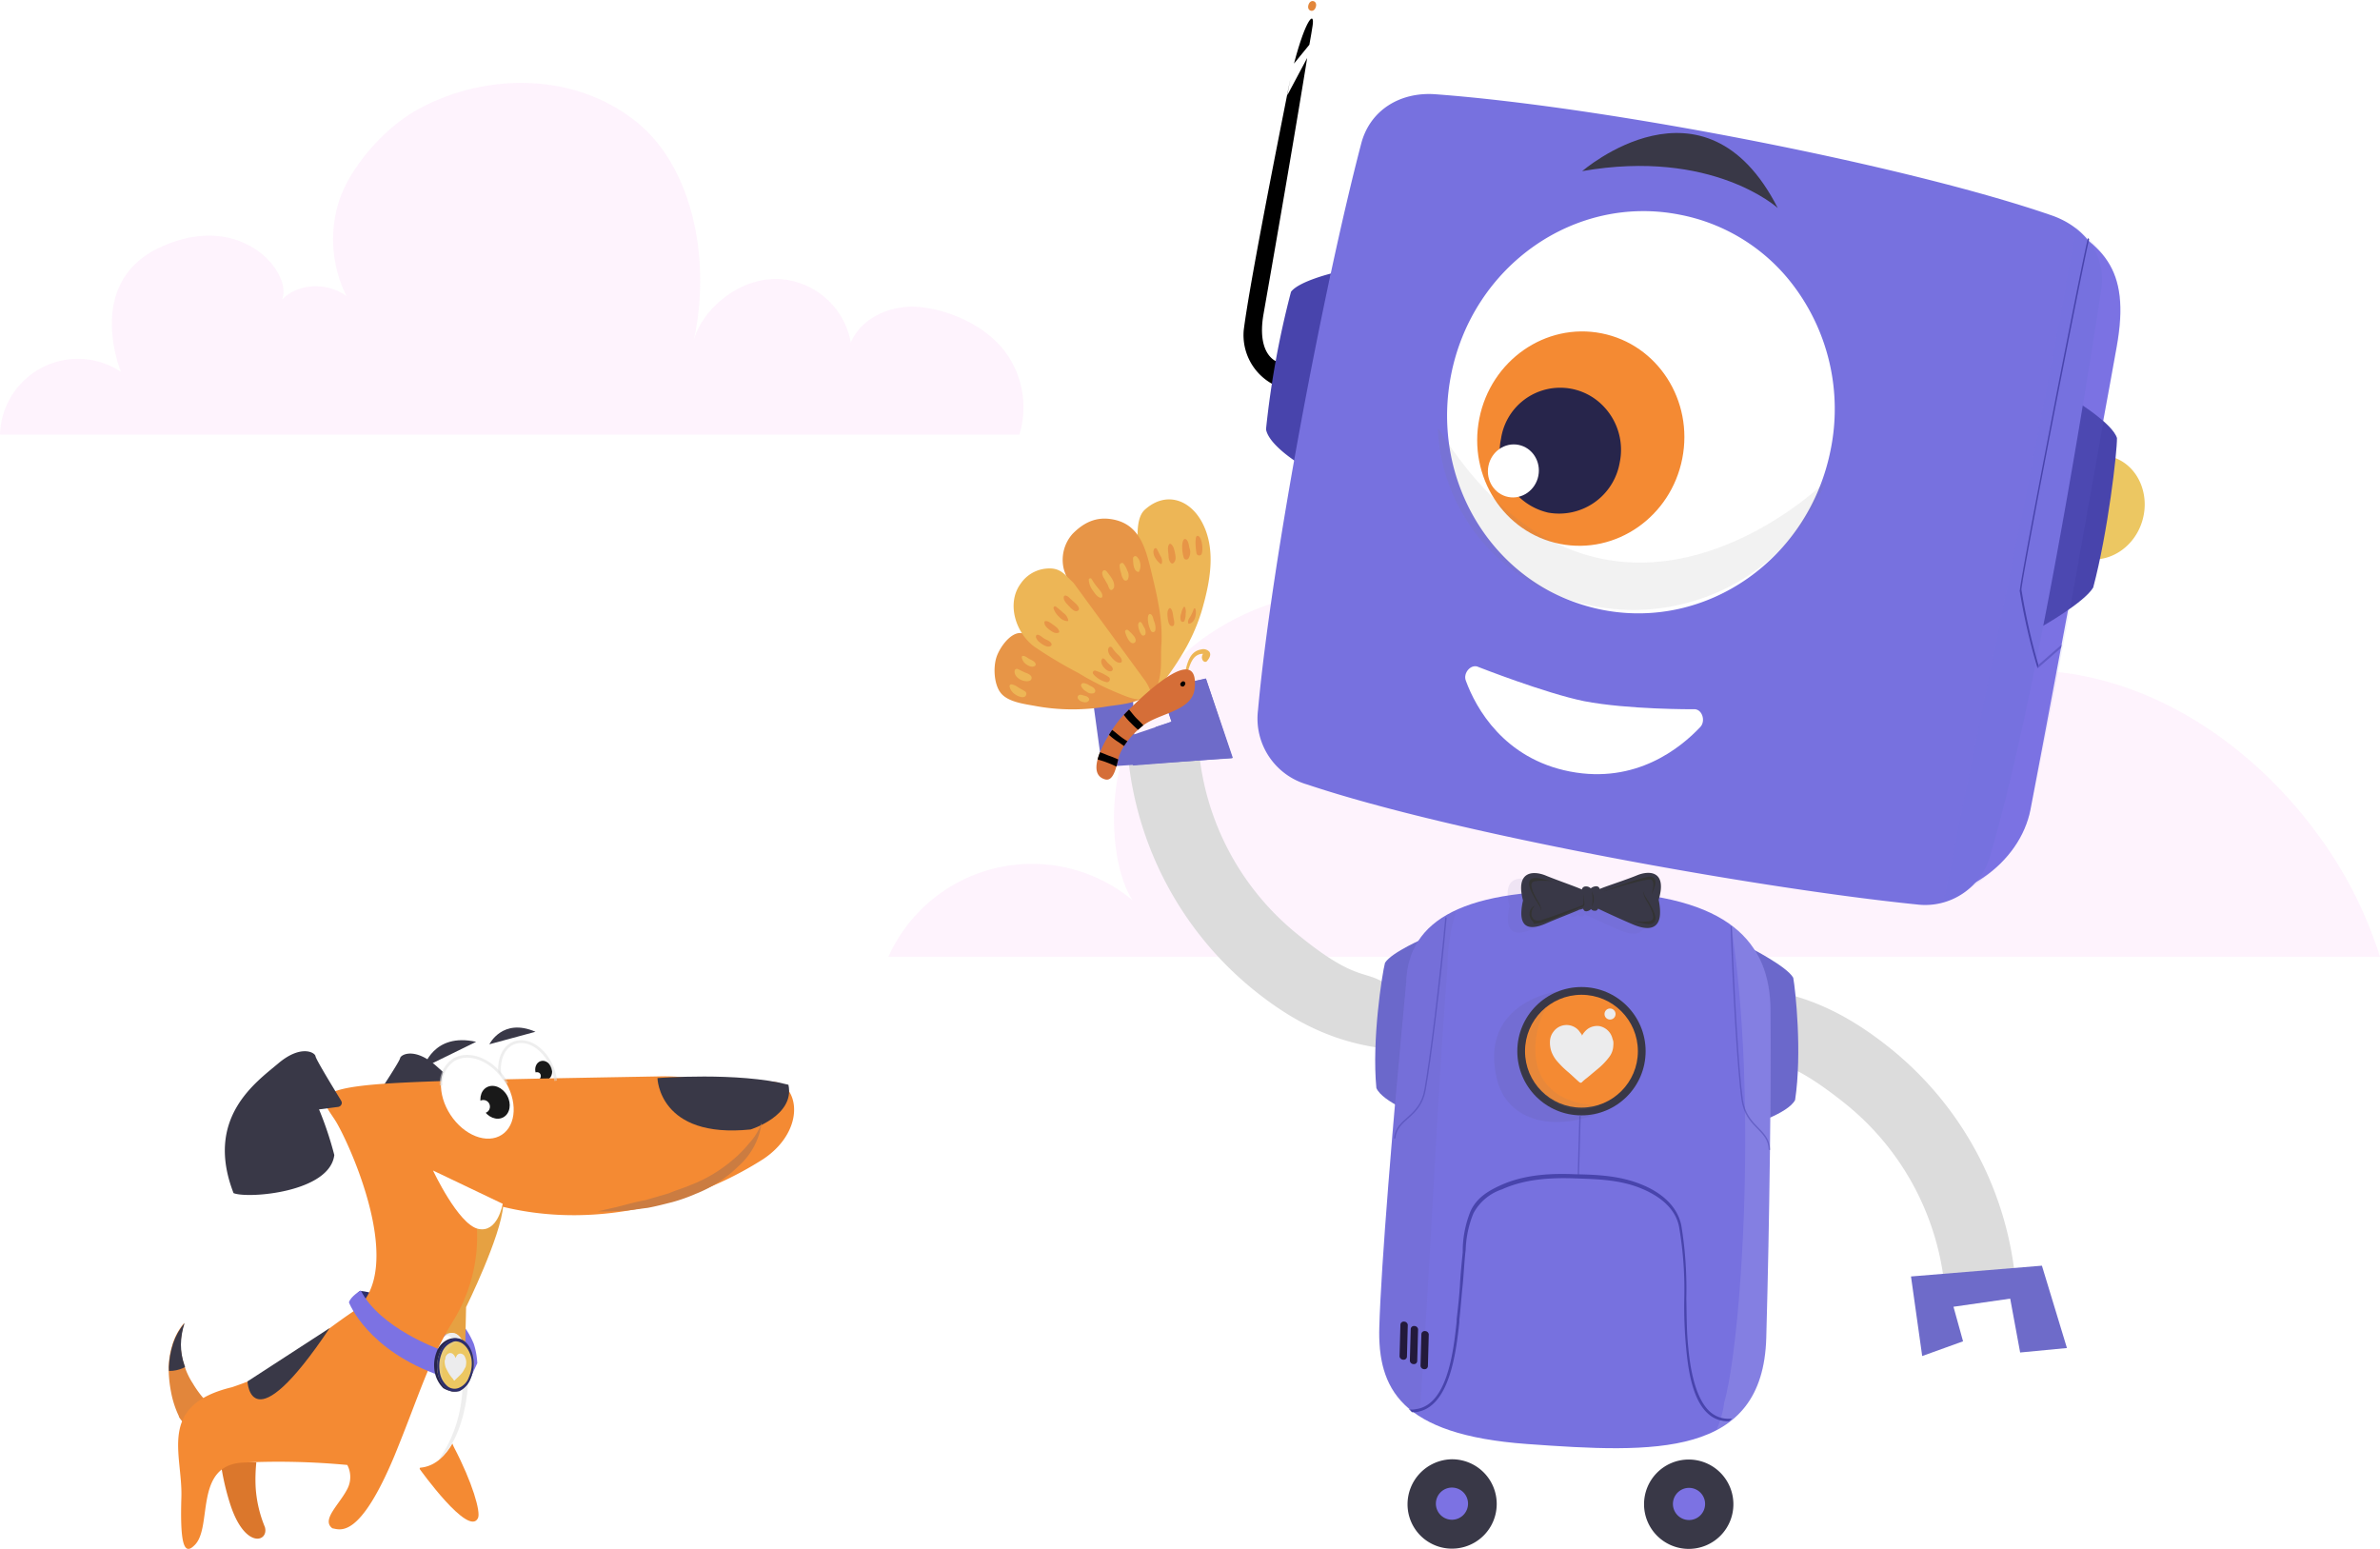 <svg xmlns="http://www.w3.org/2000/svg" xmlns:xlink="http://www.w3.org/1999/xlink" width="430.475" height="280.131" viewBox="0 0 430.475 280.131"><defs><style>.a,.ae,.ag,.n{fill:none;}.b{fill:#fdcef6;opacity:0.244;}.c{fill:#2c2e6c;}.d{fill:#7c72e3;}.e{fill:#db772c;}.f{fill:#393847;}.aa,.g{fill:#fff;}.h{fill:#191919;}.i{fill:#e6a142;}.j{fill:#f48a33;}.k{fill:#e2863b;}.l{clip-path:url(#a);}.m{fill:#27254b;}.n{stroke:#dfdfdf;stroke-miterlimit:10.003;stroke-width:0.5px;}.ae,.ah,.n,.o{opacity:0.5;}.aa,.ac,.ae,.af,.ah,.n,.o,.r,.x,.z{isolation:isolate;}.o,.r{fill:#dfdfdf;}.p{fill:#cb7c41;}.q{fill:#ecc762;}.r,.z{opacity:0.2;}.s{fill:#ececed;}.t{fill:#dcdcdc;}.u{fill:#9b9b9a;}.v{fill:#6b68cb;}.af,.w{fill:#7771df;}.x,.z{fill:#655fa7;}.aa,.ac,.af,.x{opacity:0.1;}.y{fill:#231a3b;}.ab,.ah{fill:#4844ac;}.ac{fill:gray;}.ad{fill:#333;}.ae{stroke:#4844ac;stroke-miterlimit:10.008;stroke-width:0.25px;}.ag{stroke:#fff;stroke-miterlimit:10.009;stroke-width:1.001px;}.ai{fill:#6e6bc9;}.aj{fill:#edb656;}.ak{fill:#e79547;}.al{fill:#d56e38;}</style><clipPath id="a"><path class="a" d="M1701.714,1003.626l.585.911a2.83,2.83,0,1,0,3.97-4.034,18.617,18.617,0,0,1-2.053-2.836,15.078,15.078,0,0,1-1.542-3.427,11.555,11.555,0,0,1-.637-3.712,13.207,13.207,0,0,1,.666-3.89,11.122,11.122,0,0,0-2.063,3.666,15.49,15.49,0,0,0-.773,4.288,22.988,22.988,0,0,0,.424,4.509,17.585,17.585,0,0,0,1.425,4.425Z"/></clipPath></defs><g transform="translate(-1669.315 -747.346)"><path class="b" d="M1756.65,762.577c-3.879-5.138-10.8-7.728-15.705-8.116s-10.327,1.9-12.213,6.445a13.987,13.987,0,0,0-13.191-11.5c-7.189-.179-13.842,5.606-15.281,11.306,3.131-13.507.461-31.091-10.358-39.763-11.456-9.183-27.981-8.815-40-1.909-5.748,3.3-12.055,10.457-13.911,16.821a22.975,22.975,0,0,0,1.526,16.653c-3.36-2.495-8.656-2.443-11.648.6,1.928-4.8-7.425-16.348-22.245-9.347-13.349,6.306-7.133,21.881-6.912,22.439a14.081,14.081,0,0,0-21.868,11.338h184.379A16.88,16.88,0,0,0,1756.65,762.577Z" transform="translate(94.475 48.395)"/><path class="b" d="M2164.155,825.091c-11.443-15.406-28.655-27.285-47.771-28.981s-39.63,8.4-47.1,26.077a26.72,26.72,0,0,0-50.078-1.889s4.294-16.727-7.451-29.1c-9.564-10.074-28.169-13.475-45.518-3.216-23.227,13.735-21.345,41.736-16.066,49.519A28.471,28.471,0,0,0,1906,847.726H2175.79A75.189,75.189,0,0,0,2164.155,825.091Z" transform="translate(-76 72.665)"/><path class="c" d="M1749.381,991.785c-7.318-10.827-14.918-10.957-14.918-10.957-1.008.483-1.641,2.373-1.641,2.373,7.376,1.526,11.744,9.4,11.744,9.4Z"/><path class="d" d="M1755.007,990.38a13.588,13.588,0,0,1,.64,3.512l-1.246,2.68-1.44-3.526s-4.974-7.486-12.359-8.512a4.92,4.92,0,0,1,1.542-2.475C1751.136,982.712,1753.853,987.66,1755.007,990.38Z"/><path class="e" d="M1708.887,1002.5a45.518,45.518,0,0,0,1.922,16.437c2.652,8.748,7.177,7.325,6.423,4.611a22.433,22.433,0,0,1-1.678-7.231,29.42,29.42,0,0,1,4.9-17.721"/><path class="f" d="M1755.435,935.772c-7.773-1.733-9.482,4.64-9.482,4.64"/><ellipse class="g" cx="4.801" cy="6.601" rx="4.801" ry="6.601" transform="translate(1757.781 937.755) rotate(-22.322)"/><ellipse class="h" cx="1.5" cy="1.8" rx="1.5" ry="1.8" transform="matrix(0.95, -0.311, 0.311, 0.95, 1765.663, 939.733)"/><circle class="g" cx="0.7" cy="0.7" r="0.7" transform="translate(1765.731 941.256)"/><path class="i" d="M1747.214,978.044s13.416-18.377,13.119-12.68c-.4,5.595-6.714,18.391-6.714,18.391l-.4,17.6Z"/><path class="j" d="M1747.732,1000.56l3.657,8.464c3.391,6.46,4.9,11.787,4.382,12.878-1.661,3.573-10.552-8.881-10.552-8.881"/><path class="g" d="M1739.763,1010.327s6.971-21.688,11.176-21.916c5.307-.31,4.114,22.776-5.115,24.32-6.119,1-34.09-1.18-34.09-1.18Z"/><path class="f" d="M1740.719,948.225a61.465,61.465,0,0,0-3.039,8.151c.584,6.812,15.36,8.464,17.977,7.508,5.73-13.407-3.36-20.063-7.3-23.631s-6.565-2.212-6.677-1.514c-.11.6-3.5,5.742-4.936,7.918,0,.1-.1.2-.1.3a.774.774,0,0,0,.687.812Z"/><path class="k" d="M1701.667,1003.578a5.655,5.655,0,0,0,.586.81,2.83,2.83,0,0,0,3.97-4.034,18.514,18.514,0,0,1-2.052-2.836,12.584,12.584,0,0,1-1.544-3.327,11.555,11.555,0,0,1-.637-3.712,13.194,13.194,0,0,1,.666-3.889,11.1,11.1,0,0,0-2.063,3.666,15.448,15.448,0,0,0-.773,4.288,22.966,22.966,0,0,0,.423,4.508,17.6,17.6,0,0,0,1.426,4.426Z"/><g class="l"><circle class="f" cx="6.101" cy="6.101" r="6.101" transform="translate(1693.857 983.091)"/></g><path class="j" d="M1757.054,964.108c-.321,1.194-1.57,4.074-1.57,4.074a29.1,29.1,0,0,1-4,17.737c-4.627,7.424-6.231,13.5-10.823,24.723-6.36,15.2-9.829,13.337-11.226,13.113-2.074-1.535,1.273-4.279,2.722-7.155a4.664,4.664,0,0,0-.026-4.3,133.9,133.9,0,0,0-19-.423c-8.912.549-5.205,12.015-8.758,15.055-1.932,1.868-2.483-1.042-2.251-8.84s-4.419-16.58,9.14-19.851c10.765-3.618,11.213-6.411,21.838-13.633,10.325-7.126-.873-31.023-3.113-34.563s-5.2-5.79,9.517-6.74c9.714-.635,31.726-.961,48.636-1.274,7.105-.179,10.98,1.387,15.083,1.257,2.2-.162,6.619-.988,8.093.538,2.951,2.951,2.045,9.137-3.924,13.137a63.933,63.933,0,0,1-16.633,7.519c-11.863,3.5-27.085,4.541-42.356-3.32"/><path class="f" d="M1727.019,947.992a61.658,61.658,0,0,1,2.761,8.25c-.816,6.788-15.64,7.936-18.223,6.892-5.27-13.593,4.042-20.037,8.1-23.469s6.636-1.988,6.724-1.286c.09.6,3.3,5.858,4.664,8.081,0,.1.1.2.095.3a.773.773,0,0,1-.714.788Z"/><path class="f" d="M1766.169,933.954c-5.958-2.6-8.341,2.259-8.341,2.259"/><path class="f" d="M1811.919,943.534c1.205,5.622-6.839,8.086-6.839,8.086-16.634,1.718-16.847-9.289-16.847-9.289S1802.857,941.179,1811.919,943.534Z"/><path class="m" d="M1761.337,965.181"/><path class="g" d="M1747.637,959.046s4.537,9.68,8.123,10.541,4.478-4.525,4.478-4.525Z"/><path class="f" d="M1728.947,987.537c-14.368,21.462-14.868,9.65-14.868,9.65Z"/><path class="g" d="M1754.743,1005.88"/><path class="n" d="M1769.819,942.818a10.278,10.278,0,0,0-.657-2.512c-1.442-3.425-4.512-5.278-6.929-4.319s-3.278,4.546-1.934,7.87"/><ellipse class="g" cx="5.801" cy="8.101" rx="5.801" ry="8.101" transform="matrix(0.837, -0.548, 0.548, 0.837, 1746.353, 942.194)"/><ellipse class="h" cx="2.5" cy="3.1" rx="2.5" ry="3.1" transform="translate(1755.166 945.209) rotate(-29.027)"/><circle class="g" cx="1.2" cy="1.2" r="1.2" transform="translate(1755.533 946.293)"/><path class="n" d="M1761.009,943.269c-.1-.2-.293-.4-.39-.607-2.437-3.743-6.611-5.314-9.342-3.56a5.208,5.208,0,0,0-2.178,4.564"/><path class="o" d="M1749.729,988.99c.108-.5.81-.586,1.21-.579,4.607-.322,4.2,17.776-2.291,22.967C1756.13,1000.8,1752.156,987.431,1749.729,988.99Z"/><path class="p" d="M1804.736,954.215a21.991,21.991,0,0,1-3.053,3.049,26.147,26.147,0,0,1-7.377,4.376c-1.31.578-2.717.954-4.027,1.532l-4.222,1.229c-1.505.274-2.912.65-4.319,1.026s-2.911.651-4.318,1.027c1.5.026,3-.049,4.5-.123s3.007-.349,4.51-.524c1.505-.274,2.912-.65,4.419-1.025a31.545,31.545,0,0,0,4.327-1.527,23.086,23.086,0,0,0,7.687-4.971,12.948,12.948,0,0,0,4.236-7.93A11.165,11.165,0,0,1,1804.736,954.215Z"/><path class="d" d="M1749.006,996.18c-13.325-4.628-16.579-13.286-16.579-13.286.319-1.094,2.138-2.164,2.138-2.164,3.484,6.861,14.223,10.645,14.223,10.645Z"/><path class="m" d="M1749.5,998.416a5.574,5.574,0,0,1-1.551-2.927h0a6.635,6.635,0,0,1,.363-3.7,3.851,3.851,0,0,1,2.239-2.263c1.912-.667,3.886.867,4.342,3.475a6.313,6.313,0,0,1-.461,3.593,3.851,3.851,0,0,1-2.239,2.263,3.561,3.561,0,0,1-1,.183A4.9,4.9,0,0,1,1749.5,998.416Z"/><path class="q" d="M1750.952,989.638c1.714-.771,3.587.861,3.944,3.368s-.788,5.188-2.5,5.859-3.487-.859-3.944-3.368C1748.1,992.891,1749.239,990.409,1750.952,989.638Z"/><path class="r" d="M1748.452,995.5a4.437,4.437,0,0,0,1.352,2.824,14.154,14.154,0,0,1-.462-2.208c-.337-3.707,1.5-6.076,3.608-6.341a2.342,2.342,0,0,0-2-.134C1749.14,990.308,1748.1,992.891,1748.452,995.5Z"/><path class="c" d="M1749.9,998.423a4.817,4.817,0,0,1-1.451-2.926h0a6.754,6.754,0,0,1,.463-3.693,4.111,4.111,0,0,1,2.039-2.266c1.812-.669,3.586.861,3.944,3.368a7.011,7.011,0,0,1-.465,3.793,4.108,4.108,0,0,1-2.039,2.266,3.078,3.078,0,0,1-1,.083A2.8,2.8,0,0,1,1749.9,998.423Zm1.141-8.283a3.237,3.237,0,0,0-1.834,1.969,6.143,6.143,0,0,0-.356,3.295h0a4.066,4.066,0,0,0,1.257,2.522,2.013,2.013,0,0,0,2.193.438,3.238,3.238,0,0,0,1.834-1.97,6.166,6.166,0,0,0,.456-3.293c-.369-1.807-1.449-3.025-2.647-3.146a1.341,1.341,0,0,0-.9.185Z"/><path class="s" d="M1749.747,993.542l0-.2a.366.366,0,0,0,.1-.3,1.091,1.091,0,0,1,.817-.987.779.779,0,0,1,.7.312.868.868,0,0,1,.29.6h0c.1-.1.1-.2.205-.3a.76.76,0,0,1,.908-.485.987.987,0,0,1,.688.712,1.829,1.829,0,0,1,.188.7,3.368,3.368,0,0,1-.117,1c-.205.3-.31.595-.515.892a5.732,5.732,0,0,1-.713.788l-.712.688c0,.1-.1.1-.2,0s-.1-.2-.2-.3a5.471,5.471,0,0,1-.685-.912,10.726,10.726,0,0,1-.581-1.11,3.611,3.611,0,0,1-.182-1.1Z"/><path class="t" d="M1938.236,942.227l-1.8-5.322c-16.534,1.611-27.762-.225-40.624-10.733a62.207,62.207,0,0,1-22.448-41.818l12.8-1.261a48.486,48.486,0,0,0,17.709,33.127c10.123,8.326,12.074,6.682,15.489,8.688l3.827,4.38Z"/><path class="t" d="M1968.214,921.066l1.815,5.332c16.52-1.9,27.737-.109,40.761,10.213a61.4,61.4,0,0,1,22.975,41.556l-12.779,1.424a48.729,48.729,0,0,0-18.208-32.869c-10.28-8.159-12.14-6.577-15.591-8.407l-3.84-4.309Z"/><rect class="u" width="12.906" height="3.902" transform="translate(1932.9 937.884) rotate(-88.39)"/><path class="v" d="M1927.1,916.964s-6.044,2.56-7.277,4.513c-.53,2.033-2.4,13.953-1.562,22.648,1.091,2.559,7.884,5.054,7.884,5.054Z"/><path class="v" d="M1985.782,918.719s6.76,3.416,7.88,5.466c.392,2.066,1.635,13.557.336,22.109-1.262,2.463-8.224,4.577-8.224,4.577Z"/><circle class="d" cx="4.802" cy="4.802" r="4.802" transform="translate(1926.706 1014.871)"/><path class="f" d="M1931.894,1011.272a8.145,8.145,0,0,0-7.994,8.165,8.017,8.017,0,0,0,8.164,7.994,8.08,8.08,0,0,0-.17-16.159Zm.035,10.934a2.908,2.908,0,1,1,2.912-2.9h0A2.911,2.911,0,0,1,1931.929,1022.206Z"/><circle class="d" cx="4.802" cy="4.802" r="4.802" transform="translate(1970.008 1014.55)"/><path class="f" d="M1982.835,1019.313a8.079,8.079,0,1,0-7.994,8.164A8.064,8.064,0,0,0,1982.835,1019.313Zm-10.934.035a2.909,2.909,0,1,1,2.905,2.912h0A2.912,2.912,0,0,1,1971.9,1019.348Z"/><path class="w" d="M1923.647,925.058c-2.442,25.625-4.542,51.131-4.848,62.217s3.686,19.571,26.721,21.235,42.658,2.54,43.265-19.221.869-45.368.766-59.249c-.145-12.134-7.192-20.795-31.305-21.5C1934.036,907.813,1924.028,913.681,1923.647,925.058Z"/><path class="x" d="M1932.757,911.925c-6.094,2.753-8.9,7.19-9.11,13.133-2.829,25.524-3.936,51.186-4.848,62.217-.5,6.28,1.542,13.119,7.263,16.162,1.848-24.539,3.089-56.266,5.059-80.876A35.154,35.154,0,0,1,1932.757,911.925Z"/><path class="y" d="M1923.792,992.713a.588.588,0,0,1-.661.551h0a.68.68,0,0,1-.674-.589l.155-5.75a.587.587,0,0,1,.661-.551h0a.679.679,0,0,1,.673.589Z"/><path class="y" d="M1925.652,993.508a.587.587,0,0,1-.661.551h0a.68.68,0,0,1-.673-.589l.155-5.749a.587.587,0,0,1,.66-.552h0a.681.681,0,0,1,.674.589Z"/><path class="y" d="M1927.584,994.425a.587.587,0,0,1-.661.551h0a.679.679,0,0,1-.673-.589l.155-5.749a.588.588,0,0,1,.66-.552h0a.681.681,0,0,1,.674.59Z"/><path class="z" d="M1951.051,926.62s-14.238,1.871-11.029,15.734c1.836,8.027,10.915,10.083,20.254,5.591l2.877-11.036Z"/><path class="aa" d="M1988.882,989.315c.7-21.736.8-45.491.669-59.275-.01-6.309-1.946-11.57-7.149-15.408,4.727,29.458,2.115,74.372-1.233,86.422a17.445,17.445,0,0,1-1.384,4.912C1985.151,1003.23,1988.551,998.12,1988.882,989.315Z"/><path class="ab" d="M1982.058,1004.388c.147-.169.391-.312.538-.48h0a5.062,5.062,0,0,1-3.847-1.107c-3.224-2.7-3.882-9.7-4.1-12.028-.287-2.866-.258-5.754-.326-8.666a70.61,70.61,0,0,0-.911-13.161c-.834-3.94-4.281-6.183-7.084-7.327-3.915-1.641-8.208-1.83-12.017-1.892-4.293-.189-9.2-.02-13.658,2.022-2,.926-4.171,2.118-5.336,4.6a19.37,19.37,0,0,0-1.426,6.659l-.008.825c-.189,1.915-.4,3.927-.5,5.867-.118,2.038-.357,4.146-.6,6.255l0,.413c-.563,5.332-1.681,15.173-7.439,15.843a2.656,2.656,0,0,1-1.237-.012,2.489,2.489,0,0,1,.576.564c.219-.047.51.029.728-.017,6.1-.788,7.268-10.823,7.856-16.252l0-.413c.24-2.108.383-4.242.6-6.254.189-1.915.281-3.856.471-5.771l.079-.7a18.925,18.925,0,0,1,1.4-6.562,9.071,9.071,0,0,1,5.164-4.34c4.339-1.97,9.242-2.139,13.439-1.976,3.687.134,7.908.2,11.823,1.842,2.706,1.119,6.082,3.24,6.773,6.935a67.114,67.114,0,0,1,.936,13.065,79.247,79.247,0,0,0,.326,8.666c.371,4.129,1.163,9.815,4.244,12.272A5.236,5.236,0,0,0,1982.058,1004.388Z"/><circle class="f" cx="11.605" cy="11.605" r="11.605" transform="translate(1943.753 925.862)"/><circle class="j" cx="10.204" cy="10.204" r="10.204" transform="translate(1945.154 927.263)"/><path class="s" d="M1961.12,936.379a3.6,3.6,0,0,1-.774,2.176,12.281,12.281,0,0,1-1.986,2.067l-1.982,1.654a8.611,8.611,0,0,0-.93.792c-.147.168-.341.118-.509-.03h0c-.674-.589-1.251-1.153-1.924-1.742a17.075,17.075,0,0,1-1.9-1.839,5.728,5.728,0,0,1-1.17-1.856,4.953,4.953,0,0,1-.27-2.138,2.976,2.976,0,0,1,.6-1.5,2.929,2.929,0,0,1,4.684-.122c.143.244.312.391.455.635.046.219.046.219.071.122a3.691,3.691,0,0,1,1.031-1.178,2.969,2.969,0,0,1,2.092-.489,3.015,3.015,0,0,1,2.332,2.159c.047.219.118.341.165.56A2.522,2.522,0,0,1,1961.12,936.379Z"/><path class="ac" d="M1958.778,947.348a17.727,17.727,0,0,1-3.38.669,10.246,10.246,0,0,1-10.086-10.487c.025-.1-.021-.315,0-.412a10.572,10.572,0,0,1,4.376-8.061C1947.794,929.6,1941.508,946.567,1958.778,947.348Z"/><path class="x" d="M1966.883,911.1c1.556-5.177-1.6-5.379-3.911-4.431-1.974.829-5.917,2.076-6.746,2.48a.63.63,0,0,0-.7-.492,1.554,1.554,0,0,0-.926.379,1.144,1.144,0,0,0-.943-.35.667.667,0,0,0-.661.552c-.82-.421-4.617-1.721-6.574-2.541-2.248-.9-5.476-.808-4.074,4.521-1.3,5.762,1.84,5.235,4.424,4.048,1.633-.712,4.045-1.634,5.556-2.274h0c.122-.071.244-.143.341-.118l.559-.164c.118.341.287.488.6.467a1.342,1.342,0,0,0,.829-.4h0a.806.806,0,0,0,.75.3c.193.05.463-.19.513-.383,1.376.669,4.517,2.108,6.474,2.928C1965.2,916.765,1967.919,916.646,1966.883,911.1Z"/><path class="f" d="M1969.32,910.084c1.556-5.177-1.6-5.378-3.911-4.431-1.974.829-5.917,2.076-6.747,2.48a.629.629,0,0,0-.7-.492,1.554,1.554,0,0,0-.926.379,1.149,1.149,0,0,0-.943-.35.667.667,0,0,0-.661.552c-.821-.421-4.617-1.721-6.575-2.541-2.247-.9-5.476-.808-4.073,4.521-1.3,5.762,1.84,5.235,4.424,4.048,1.633-.712,4.045-1.634,5.556-2.274h0c.122-.071.244-.143.34-.118l.56-.164c.118.341.286.488.6.467a1.342,1.342,0,0,0,.829-.4h0a.8.8,0,0,0,.749.3c.194.05.463-.19.514-.383,1.376.669,4.516,2.108,6.474,2.928C1967.637,915.746,1970.453,915.653,1969.32,910.084Z"/><path class="ad" d="M1947,914.4c.316-.021.535-.068.851-.089a21.128,21.128,0,0,0,3.531-1.25c1.144-.426,2.314-.948,3.484-1.47l.682-.236a.48.48,0,0,0,.345-.53l-.126-1.894-.067,1.843c-.051.194-.076.291-.295.337-1.048.451-2.071.8-3.093,1.158-1.267.5-2.631.969-3.872,1.369a2.228,2.228,0,0,1-1.191.206.974.974,0,0,1-.771-.614.868.868,0,0,1-.139-.657,2,2,0,0,1,.573-1.4,1.541,1.541,0,0,0-.935,1.2,1.924,1.924,0,0,0,.687,1.73C1946.588,914.393,1946.782,914.444,1947,914.4Z"/><path class="ad" d="M1957.2,908.579a2.513,2.513,0,0,1,.021,2.694A5.937,5.937,0,0,0,1957.2,908.579Z"/><path class="ad" d="M1950.038,906.712c-1.865-.383-2.807-.732-3.489-.5-.8.307-1.322,1.1,1.116,4.84.455.635.257,1,.257,1s.488-.286-.539-1.9c-1-1.709-1.4-2.95-.792-3.308S1950.038,906.712,1950.038,906.712Z"/><path class="ad" d="M1964.6,913.919c1.864.383,2.807.732,3.489.5.8-.307,1.322-1.1-1.116-4.84-.455-.635-.257-1-.257-1s-.488.286.539,1.9c1,1.709,1.4,2.95.792,3.308C1967.506,914.264,1964.6,913.919,1964.6,913.919Z"/><path class="ad" d="M1968.221,908.35c.252-.968.139-1.721-.223-1.919-.628-.37-8.734,2.169-8.734,2.169,1.73-.686,7.892-2.9,8.666-2.7.7.08,1.351.765.089,3.228Z"/><line class="ae" y1="10.674" x2="0.301" transform="translate(1954.794 949.179)"/><path class="ae" d="M1982.448,914.851c.393,11.579,1.241,26.171,1.966,31.323s4.824,5.29,4.955,9.149"/><path class="ae" d="M1930.851,913.289c-1.038,11.516-2.859,26.033-3.784,31.168s-5.147,5.068-5.5,8.8"/><circle class="s" cx="1" cy="1" r="1" transform="translate(1959.525 929.746)"/><path d="M1906.72,752.035c.431-2.747-1.157-1.589-3.358,6.813l2.781-3.412C1906.421,753.985,1906.588,752.83,1906.72,752.035Z"/><ellipse class="k" cx="0.9" cy="0.7" rx="0.9" ry="0.7" transform="translate(1905.698 749.057) rotate(-71.824)"/><path d="M1902.712,761.545c-3.339,16.767-7.5,38.026-8.442,45.518a10.092,10.092,0,0,0,5.488,9.893l.57-4.182s-3.74-1.112-2.5-8.491c2.7-15.351,6.049-34.821,7.92-46.46-1.192,2.255-2.448,4.587-3.64,6.842-3.276,16.689-6.555,35.441-7.836,42.4"/><path class="ab" d="M1910.092,796.806s-5.908,1.454-7.27,3.319a163.978,163.978,0,0,0-4.52,24.862c.453,2.73,5.537,5.923,5.537,5.923Z"/><circle class="k" cx="0.5" cy="0.5" r="0.5" transform="translate(1928.405 846.854)"/><path class="g" d="M2050.929,848.209l-.308-.07a1.59,1.59,0,0,0-.442-1.2,1.669,1.669,0,0,1-.457-1.563,1.84,1.84,0,0,1,1-1.266,1.534,1.534,0,0,0,.844-1.009,1.585,1.585,0,0,0-.442-1.2,1.67,1.67,0,0,1-.457-1.564,1.837,1.837,0,0,1,1-1.265,1.529,1.529,0,0,0,.844-1.01l.309.07a1.84,1.84,0,0,1-1,1.266,1.529,1.529,0,0,0-.844,1.009,1.591,1.591,0,0,0,.441,1.2,1.672,1.672,0,0,1,.458,1.563,1.842,1.842,0,0,1-1,1.266,1.534,1.534,0,0,0-.845,1.009,1.588,1.588,0,0,0,.442,1.2A1.649,1.649,0,0,1,2050.929,848.209Z"/><path class="g" d="M2052.7,837.938l-.309-.07c.106-.754-.595-1.529-1.658-1.7l-2.3-.454.121-.394,2.3.454A2.243,2.243,0,0,1,2052.7,837.938Z"/><path class="g" d="M2048.317,849.434l-2.35-.369.122-.394,2.349.369a1.913,1.913,0,0,0,2.234-.986l.309.069A2.1,2.1,0,0,1,2048.317,849.434Z"/><path class="d" d="M2038.808,785.915c10.909,5.549,15.921,9.634,13.362,24.105s-13.764,74.345-15.6,83.758-12.233,18.09-26.947,16.319"/><path class="q" d="M2051.066,830.524a.626.626,0,0,1,.735-.373c4.143,1.517,6.4,6.442,5.033,11.268s-5.913,7.814-10.215,6.948a.551.551,0,0,1-.449-.616A63.188,63.188,0,0,1,2051.066,830.524Z"/><path class="ab" d="M2045.093,820.085s6.326,3.893,7.122,6.482c.047,2.452-1.64,17.1-4.3,27.045-1.635,2.733-9.272,7.04-9.272,7.04Z"/><path class="w" d="M1905.776,889.24c26.836,8.988,81.927,18.819,110.243,21.687a12.214,12.214,0,0,0,13.349-9.112c7.612-25.914,15.982-75.692,19.992-102.031,1-6.293-3.029-11.421-8.923-13.468-25.807-8.95-80.38-19.637-111.615-21.932-6.3-.418-11.816,2.907-13.349,9.112-6.684,25.54-16.169,75.228-18.62,102.277A12.413,12.413,0,0,0,1905.776,889.24Z"/><path class="g" d="M1931.772,815.165c-3.2,16.3,4.547,32.1,18.024,39.2a34.957,34.957,0,0,0,9.253,3.26c19,3.777,37.507-9.228,41.389-28.98a37.043,37.043,0,0,0-7.128-30.155h0a33.655,33.655,0,0,0-20.148-12.309C1954.165,782.408,1935.655,795.413,1931.772,815.165Z"/><ellipse class="j" cx="19.409" cy="18.708" rx="19.409" ry="18.708" transform="translate(1933.119 842.087) rotate(-78.821)"/><path class="g" d="M1936.757,867.995s12.1,4.746,19.073,6.162c7.956,1.539,19.812,1.464,19.812,1.464,1.493-.149,2.257,2.067,1.223,3.2-3.583,3.8-11.654,10.372-23.587,8.062s-17.03-11.473-18.83-16.421C1933.887,869.065,1935.421,867.3,1936.757,867.995Z"/><path class="f" d="M1990.856,784.964s-11.833-10.785-35.372-6.669C1955.433,778.381,1977.6,758.938,1990.856,784.964Z"/><path class="af" d="M2036.57,893.778c-1.938,9-10.555,14.544-15.762,16.773,8.008-40.291,17.051-81.71,24-122.177,2.307,2.565,10.046,6.781,7.663,20.189C2047.581,835.191,2042.7,865.1,2036.57,893.778Z"/><path class="m" d="M1940.805,826.711a10.818,10.818,0,0,1,18.6-5.816,11.349,11.349,0,0,1,2.862,10.151,11.122,11.122,0,0,1-12.937,9.011A11.3,11.3,0,0,1,1940.805,826.711Z"/><ellipse class="g" cx="4.802" cy="4.602" rx="4.802" ry="4.602" transform="translate(1937.597 836.334) rotate(-78.821)"/><circle class="g" cx="1.201" cy="1.201" r="1.201" transform="translate(1970.007 811.993)"/><path class="ac" d="M1929.386,824.713a32.392,32.392,0,0,0,1.783,9.615c6.245,18.279,26.8,27.792,45.817,21.292a37.273,37.273,0,0,0,22.591-21.295C1995.908,838.069,1958.433,870.821,1929.386,824.713Z"/><path class="ag" d="M1898.317,823.687"/><path class="ab" d="M2046.976,790.39c.085.052.119.189.205.241-1.342,5.5-11.995,60.213-12.247,63.335a116.1,116.1,0,0,0,3.072,13.669c-.018.223-.122.394-.14.617a110.291,110.291,0,0,1-3.259-14.133l.052-.086c.056-1.252,3.171-17.609,6.023-32.371C2041.61,816.844,2046.122,793.732,2046.976,790.39Z"/><path d="M2065.34,779.752"/><path class="ah" d="M2038.057,867.549l4.2-3.656-.14.617-4.2,3.656"/><path class="ai" d="M1887.437,870.094l4.776,14.39-23.573,1.561-2.093-15.3,7.607-.193.3,9.617,6.774-2.3-1.986-5.985Z"/><path class="ai" d="M2016.986,992.6l-2.026-14.391,23.68-1.95,4.527,14.891-8.465.809-1.8-9.743-10.258,1.472,1.732,6.248Z"/><path class="ai" d="M1887.429,870.051l4.865,14.344-18.137,1.407,4.181-6.979h0l2.855-.949-1.973-6Z"/><path class="aj" d="M1883.754,868.547c.4-1.647.914-3.419,2.82-3.744a1.482,1.482,0,0,1,1.461.4c.432.567-.029,1.254-.407,1.7-.262.309-.689.091-.812-.214A1.037,1.037,0,0,1,1887,865.5a.4.4,0,0,1,.624.08c.171.311.013.532.126.851l-.812-.215c.187-.2.528-.479.2-.579a1.778,1.778,0,0,0-1.164.165c-1.061.479-1.435,1.865-1.791,2.864a.226.226,0,0,1-.436-.121Z"/><path class="aj" d="M1880.308,869.92q1.391-1.861,2.6-3.853a34.537,34.537,0,0,0,3.726-8.107c1.461-5,2.716-10.941.241-15.874-2.249-4.483-6.738-5.951-10.5-2.548-2.233,2.021-.986,8.212-.715,10.962a79.631,79.631,0,0,0,1.188,8.988,39.374,39.374,0,0,1,.647,7.158c.027.976.08,1.95.113,2.925.02.6-.3,1.408.01,1.952C1878.576,873.211,1879.824,870.568,1880.308,869.92Z"/><path class="ak" d="M1873.354,868.685c.644.862,1.262,1.745,1.962,2.564.419.49,1.035,1.387,1.685,1.6,1.429.464,2.028-2.7,2.163-3.612.253-1.722.091-3.469.205-5.2.283-4.288-.663-8.515-1.668-12.673-1.133-4.687-2.133-9.524-7.756-10.174-2.684-.31-4.819.851-6.652,2.729a7.075,7.075,0,0,0-1.576,6.321,9.7,9.7,0,0,0,1.362,2.9c1.135,1.936,2.059,4.012,3.375,5.848C1868.777,862.223,1870.993,865.528,1873.354,868.685Z"/><path class="ak" d="M1863.814,866.91c-2.831-1.45-6.236-2.286-8.589-4.48-2.206-2.056-5.037,1.707-5.7,3.851-.574,1.843-.418,4.839.787,6.38,1.3,1.663,4.291,2.006,6.259,2.368a37.229,37.229,0,0,0,12.907.1c2.058-.341,5.9-.538,7.313-2.222-.788-1.082-2.843-1.5-4.025-1.957A93.818,93.818,0,0,1,1863.814,866.91Z"/><path class="aj" d="M1863.491,852.77c-1.6-1.492-2.349-2.784-4.782-2.6a6.256,6.256,0,0,0-4.8,2.759c-2.577,3.527-.915,8.8,2.411,11.32a78.332,78.332,0,0,0,8.071,4.829,49.978,49.978,0,0,0,6.682,3.435c1.321.521,3.28,1.484,4.713,1.3,2.4-.311,1.643-1.738.765-3.2Z"/><path class="ak" d="M1885.966,844.265c.466.13.611.779.705,1.191a4.477,4.477,0,0,1,.021,1.988.482.482,0,0,1-.353.353.756.756,0,0,1-.251,0,.483.483,0,0,1-.353-.353c-.084-.343-.468-3.375.231-3.179Z"/><path class="ak" d="M1883.786,844.857c.462.216.564,1.116.656,1.558a2.148,2.148,0,0,1-.2,1.98.5.5,0,0,1-.791-.106,6.441,6.441,0,0,1-.311-2.116c-.029-.27.1-1.572.645-1.316Z"/><path class="ak" d="M1881.024,845.709c.555.265.722,1.2.825,1.741.116.606.238,1.394-.37,1.777a.274.274,0,0,1-.279,0c-.52-.384-.5-1.033-.548-1.622-.05-.562-.248-1.419.184-1.871a.16.16,0,0,1,.188-.025Z"/><path class="ak" d="M1885.54,857.49c.257.9-.08,2.491-1.152,2.663a.129.129,0,0,1-.155-.09c-.123-.51.106-.763.369-1.193a6.506,6.506,0,0,0,.626-1.38.163.163,0,0,1,.312,0Z"/><path class="ak" d="M1883.653,857.163a2.137,2.137,0,0,1,.112,1.169,3.235,3.235,0,0,1-.221,1.312.365.365,0,0,1-.664-.086,2.142,2.142,0,0,1,.1-1.327,3.159,3.159,0,0,1,.433-1.1.152.152,0,0,1,.238.033Z"/><path class="ak" d="M1881.037,857.369c.405.35.425,1.227.533,1.721.067.309.39,1.489-.253,1.489s-.741-1.062-.8-1.515c-.064-.518-.148-1.366.325-1.721a.162.162,0,0,1,.193.026Z"/><path class="ak" d="M1862.076,855.059a1.517,1.517,0,0,1,.726.472c.313.29.633.572.954.854.268.235,1.113,1.07.506,1.415-.59.336-1.249-.47-1.6-.835-.413-.425-1.067-1.055-.928-1.7a.287.287,0,0,1,.345-.2Z"/><path class="ak" d="M1860.284,857.044a17.5,17.5,0,0,1,1.349,1.147,2.112,2.112,0,0,1,.9,1.322.14.14,0,0,1-.132.171,2.066,2.066,0,0,1-1.5-.758,3.475,3.475,0,0,1-1.035-1.559c-.059-.224.209-.472.42-.323Z"/><path class="ak" d="M1858.34,859.7c.54-.113,1.028.337,1.439.629a7.526,7.526,0,0,1,.694.524,1.405,1.405,0,0,1,.424.714.17.17,0,0,1-.122.208,1.158,1.158,0,0,1-.815-.027,3.639,3.639,0,0,1-.859-.529c-.421-.323-.979-.827-.869-1.411a.149.149,0,0,1,.108-.108Z"/><path class="ak" d="M1856.909,862.148c.458-.023.94.49,1.312.711.418.247,1.154.45,1.294.973a.319.319,0,0,1-.148.35c-.586.379-1.594-.32-2.033-.688a1.844,1.844,0,0,1-.638-.881c-.042-.144.022-.455.213-.465Z"/><path class="ak" d="M1870.239,864.33c.231.061.306.286.436.459a6.523,6.523,0,0,0,.651.761c.357.349,1.007.889.877,1.46a.255.255,0,0,1-.181.181c-.708.179-1.472-.7-1.845-1.186a1.855,1.855,0,0,1-.445-1.061c0-.267.155-.707.507-.614Z"/><path class="ak" d="M1868.888,866.436c.339.137.571.567.819.825.307.319.738.539.872.982a.422.422,0,0,1-.4.521c-.8.1-2.24-1.631-1.453-2.306a.144.144,0,0,1,.164-.022Z"/><path class="ak" d="M1867.541,868.671a9.41,9.41,0,0,1,2.369,1.165.531.531,0,0,1-.372.9,4.385,4.385,0,0,1-2.459-1.459.387.387,0,0,1,.462-.607Z"/><path class="ak" d="M1878.566,846.635c.233.406.4.845.639,1.251a1.649,1.649,0,0,1,.245,1.353c-.026.083-.139.155-.221.093-.713-.537-1.629-1.758-1.165-2.7a.291.291,0,0,1,.5,0Z"/><path class="aj" d="M1874.948,848.041a2.322,2.322,0,0,1,.387,2.681.2.2,0,0,1-.2.055c-.863-.246-.86-1.711-.889-2.445a.415.415,0,0,1,.7-.291Z"/><path class="aj" d="M1872.536,849.29a4.518,4.518,0,0,1,.685,1.267,1.771,1.771,0,0,1,.1,1.562.466.466,0,0,1-.729.1,2.6,2.6,0,0,1-.495-1.21,4.576,4.576,0,0,1-.278-1.421c.014-.328.469-.6.715-.3Z"/><path class="aj" d="M1869.148,850.489c.3.075.425.334.606.556a9.555,9.555,0,0,1,.685.964c.331.528.7,1.566.041,2a.345.345,0,0,1-.461-.127c-.185-.248-.243-.6-.4-.873-.2-.333-.382-.675-.576-1.011a2,2,0,0,1-.378-.984c.02-.247.167-.606.487-.526Z"/><path class="aj" d="M1866.75,852.06a11.881,11.881,0,0,0,1.186,1.67c.347.425.833.945.758,1.524a.279.279,0,0,1-.34.2c-.6-.108-1.085-.911-1.422-1.374a3.561,3.561,0,0,1-.693-1.883.275.275,0,0,1,.511-.135Z"/><path class="aj" d="M1877.447,858.434c.375.16.471.9.594,1.242a2.966,2.966,0,0,1,.237,1.689.427.427,0,0,1-.777.1,4.929,4.929,0,0,1-.556-1.933c-.034-.266-.045-1.335.5-1.1Z"/><path class="aj" d="M1875.634,859.856c.27.176.406.592.558.868a1.737,1.737,0,0,1,.313,1.268.418.418,0,0,1-.695.188,3.08,3.08,0,0,1-.539-1.2c-.089-.313-.18-.862.117-1.094a.21.21,0,0,1,.246-.033Z"/><path class="aj" d="M1873.359,861.326a8.2,8.2,0,0,1,1.08,1.1c.223.295.5.925.054,1.178-.831.473-1.565-1.436-1.672-1.969a.324.324,0,0,1,.538-.309Z"/><path class="aj" d="M1865.272,870.891a2.559,2.559,0,0,1,1.086.407c.406.227.9.4,1.048.878a.467.467,0,0,1-.223.529,1.38,1.38,0,0,1-1.326-.262,2.121,2.121,0,0,1-1-1.015.429.429,0,0,1,.414-.537Z"/><path class="aj" d="M1864.437,873.079c.313-.173.654-.007.969.075.348.091.755.188.861.577l-.112-.2.053.045a.382.382,0,0,1-.081.6l-.063.034.161-.162c-.274.481-.923.328-1.337.154a1.166,1.166,0,0,1-.556-.429.493.493,0,0,1,.1-.7Z"/><path class="aj" d="M1854.362,865.977c.411-.008.787.361,1.135.547.433.231,1.009.419,1.143.944a.283.283,0,0,1-.131.312c-.615.415-1.508-.165-1.948-.605-.132-.132-.768-1.188-.2-1.2Z"/><path class="aj" d="M1853.435,868.364c.38.177.748.37,1.128.546.49.228.94.279,1.27.749a.574.574,0,0,1-.216.786c-1.041.43-2.9-.47-2.786-1.729a.411.411,0,0,1,.6-.352Z"/><path class="aj" d="M1852.256,871.11a2.757,2.757,0,0,1,1.18.529c.4.252.831.457,1.233.714a.559.559,0,0,1,.285.491c-.136,1.1-1.649.4-2.085.048a2.271,2.271,0,0,1-.964-1.431.349.349,0,0,1,.351-.351Z"/><path class="al" d="M1869.176,888.3c1.116.325,1.676-.966,2.057-2.305.127-.445.234-.895.335-1.293a7.375,7.375,0,0,1,.292-.966,10.117,10.117,0,0,1,.767-1.467q.281-.447.6-.864a15.267,15.267,0,0,1,1.936-2.075c.263-.239.531-.467.8-.688.048-.039.1-.079.149-.118,2.912-2.215,8.851-2.563,9.281-6.634.859-8.153-8.187.123-11.865,3.783-.378.377-.7.7-.948.96l-.337.352a20.282,20.282,0,0,0-1.78,2.377c-.187.282-.377.581-.565.889a21.782,21.782,0,0,0-1.619,3.14,10.736,10.736,0,0,0-.439,1.3C1867.389,886.4,1867.589,887.838,1869.176,888.3Z"/><path d="M1883.1,870.674l.052-.014-.164.126.02-.034a.377.377,0,0,1,.221-.17.393.393,0,0,1,.36.1.385.385,0,0,1,.1.4,1.115,1.115,0,0,1-.191.316.409.409,0,0,1-.579-.579c.039-.032.078-.063.12-.092.026-.018.1-.079-.008.01l.026-.023a.353.353,0,0,0-.048.415.5.5,0,0,1-.048-.128l.192.191-.052-.013a.262.262,0,0,1,0-.5Z"/><path d="M1867.84,884.691c.485.168.978.3,1.339.431.575.218,1.155.432,1.709.7.11.052.225.114.345.174.127-.445.234-.895.335-1.293a15.951,15.951,0,0,0-1.711-.687c-.523-.209-1.047-.433-1.578-.624A10.736,10.736,0,0,0,1867.84,884.691Z"/><path d="M1869.9,880.252a10.979,10.979,0,0,0,1.751,1.334c.282.19.617.443.978.684q.281-.447.6-.864c-.36-.225-.713-.457-1.058-.706-.592-.425-1.117-.933-1.7-1.337C1870.276,879.645,1870.086,879.944,1869.9,880.252Z"/><path d="M1872.58,876.634a10.024,10.024,0,0,0,1.247,1.441,18.247,18.247,0,0,0,1.334,1.256c.263-.239.531-.467.8-.688.048-.039.1-.079.149-.118-.373-.436-.8-.833-1.19-1.219-.486-.478-.919-1.09-1.394-1.632C1873.15,876.051,1872.829,876.378,1872.58,876.634Z"/></g></svg>